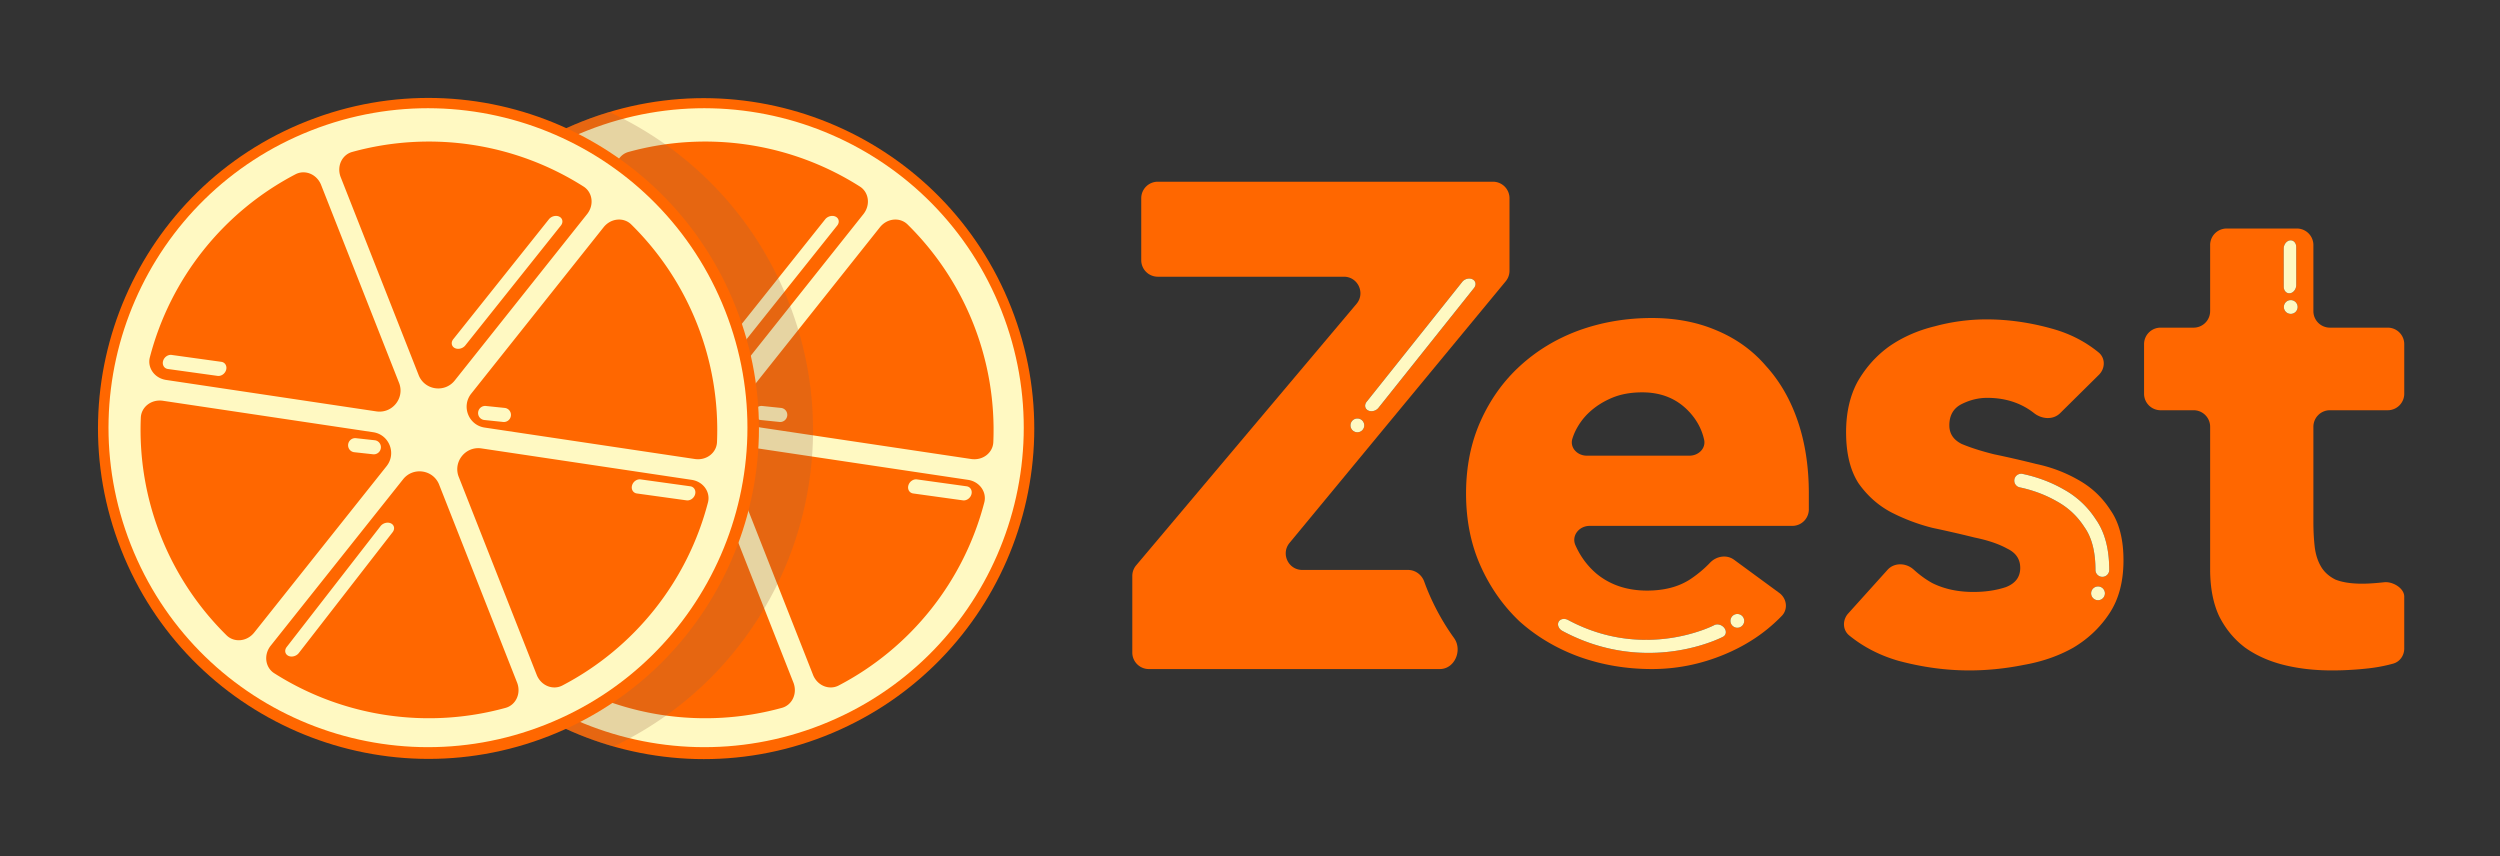 <svg viewBox="0 0 908 311" xmlns="http://www.w3.org/2000/svg">
<rect x="0" y="0" width="908" height="311" fill="#333333" stroke="none"/>
<path d="M873.223 143a6 6 0 0 1-6 6h-21a6 6 0 0 0-6 6v34.5c0 3.333.166 6.417.5 9.25.333 2.667 1.083 5 2.25 7 1.166 2 2.916 3.583 5.25 4.75 2.5 1 5.75 1.5 9.75 1.5 2 0 4.583-.167 7.75-.5 3.123-.468 7.5 2.032 7.5 5.19v18.843c0 2.53-1.58 4.819-4.018 5.494a57.38 57.38 0 0 1-8.982 1.723c-4.5.5-8.917.75-13.25.75-6.334 0-12.167-.667-17.5-2-5.334-1.333-10-3.417-14-6.25-4-3-7.167-6.833-9.5-11.5-2.167-4.667-3.25-10.333-3.25-17V155a6 6 0 0 0-6-6h-12a6 6 0 0 1-6-6v-18a6 6 0 0 1 6-6h12a6 6 0 0 0 6-6V89a6 6 0 0 1 6-6h25.5a6 6 0 0 1 6 6v24a6 6 0 0 0 6 6h21a6 6 0 0 1 6 6v18ZM834.5 111.5a2.5 2.5 0 1 1-5 0 2.5 2.5 0 0 1 5 0Zm-.511-21.801c-.001-1.487-1.02-2.557-2.276-2.39-1.256.166-2.273 1.505-2.272 2.992l.01 13.819c.001 1.486 1.02 2.556 2.276 2.39 1.255-.166 2.272-1.506 2.271-2.992l-.009-13.82Z" fill="#FF6700" clip-rule="evenodd" fill-rule="evenodd"/>
<path d="M831.713 87.308c1.256-.166 2.275.904 2.276 2.39l.009 13.82c.001 1.486-1.016 2.826-2.271 2.992-1.256.166-2.275-.904-2.276-2.39l-.01-13.82c-.001-1.486 1.016-2.825 2.272-2.992ZM832 114a2.5 2.5 0 1 0 0-5 2.5 2.5 0 0 0 0 5Z" fill="#FFF9C2"/>
<path d="M748.226 150.076c-2.528 2.5-6.629 2.188-9.426-.007-4.732-3.713-10.416-5.569-17.05-5.569-3.167 0-6.25.75-9.25 2.25s-4.5 4.083-4.5 7.75c0 3 1.5 5.25 4.5 6.75 3.167 1.333 7.083 2.583 11.75 3.75 4.833 1 9.917 2.167 15.25 3.5 5.5 1.167 10.583 3.083 15.25 5.75 4.833 2.667 8.75 6.333 11.75 11 3.167 4.5 4.75 10.583 4.75 18.25 0 7.833-1.75 14.333-5.25 19.5-3.333 5-7.667 9.083-13 12.25-5.333 3-11.333 5.083-18 6.25-6.667 1.333-13.25 2-19.75 2-8.5 0-17.083-1.167-25.75-3.5-6.766-1.952-12.719-5.021-17.86-9.207-2.45-1.996-2.495-5.619-.379-7.967l14.282-15.852c2.47-2.742 6.781-2.581 9.509-.096 2.128 1.939 4.36 3.563 6.698 4.872 4.333 2.167 9.333 3.25 15 3.25 4.333 0 8.25-.583 11.75-1.75 3.5-1.333 5.25-3.667 5.25-7 0-3.167-1.583-5.5-4.75-7-3-1.667-6.917-3-11.75-4a437.313 437.313 0 0 0-15.25-3.5 70.045 70.045 0 0 1-15.25-5.75c-4.667-2.5-8.583-6-11.75-10.5-3-4.667-4.5-10.833-4.5-18.5 0-7.167 1.417-13.333 4.25-18.5 3-5.167 6.833-9.417 11.5-12.75 4.833-3.333 10.333-5.75 16.5-7.25a71.55 71.55 0 0 1 18.75-2.5c8 0 16.083 1.167 24.25 3.5 6.211 1.775 11.699 4.61 16.464 8.505 2.524 2.063 2.435 5.826.118 8.118l-14.106 13.953Zm-16.543 23.981a2.5 2.5 0 0 1 2.964-1.927c5.336 1.13 10.29 2.993 14.848 5.593 4.825 2.663 8.749 6.332 11.748 10.977 3.309 4.722 4.831 10.907 4.831 18.308a2.5 2.5 0 0 1-5 0c0-6.786-1.405-11.86-3.949-15.472a4.45 4.45 0 0 1-.059-.087c-2.559-3.977-5.884-7.086-10.001-9.356l-.033-.019c-4.093-2.336-8.562-4.023-13.421-5.053a2.5 2.5 0 0 1-1.928-2.964ZM762 218a2.5 2.5 0 1 0 0-5 2.5 2.5 0 0 0 0 5Z" fill="#FF6700" clip-rule="evenodd" fill-rule="evenodd"/>
<path d="M734.647 172.13a2.5 2.5 0 1 0-1.036 4.891c4.859 1.03 9.328 2.717 13.421 5.053l.033.019c4.117 2.27 7.442 5.379 10.001 9.356l.059.087c2.544 3.612 3.949 8.686 3.949 15.472a2.5 2.5 0 0 0 5 0c0-7.401-1.522-13.586-4.831-18.308-2.999-4.645-6.923-8.314-11.748-10.977-4.558-2.6-9.512-4.463-14.848-5.593ZM764.5 215.5a2.5 2.5 0 1 1-5 0 2.5 2.5 0 0 1 5 0Z" fill="#FFF9C2"/>
<path d="M646.226 215.339c2.732 2.003 3.286 5.894.934 8.332-5.251 5.442-11.481 9.802-18.691 13.079-9.167 4.167-18.667 6.25-28.5 6.25-9.334 0-18.167-1.5-26.5-4.5-8.167-3-15.334-7.25-21.5-12.75-6-5.667-10.75-12.417-14.25-20.25s-5.25-16.583-5.25-26.25c0-9.667 1.75-18.417 5.25-26.25 3.5-7.833 8.25-14.5 14.25-20 6.166-5.667 13.333-10 21.5-13 8.333-3 17.166-4.5 26.5-4.5 8.666 0 16.5 1.5 23.5 4.5 7.166 3 13.166 7.333 18 13 5 5.5 8.833 12.167 11.5 20 2.666 7.833 4 16.583 4 26.25V185a6 6 0 0 1-6 6h-73.614c-3.809 0-6.698 3.545-5.158 7.028 1.771 4.003 4.278 7.411 7.522 10.222 5 4.167 11.166 6.25 18.5 6.25 6.166 0 11.333-1.333 15.5-4a42.264 42.264 0 0 0 7.396-6.144c2.296-2.395 6.025-3.014 8.7-1.052l16.411 12.035ZM613.625 165.5c3.252 0 6.016-2.631 5.311-5.806-.867-3.904-2.772-7.386-5.717-10.444-4.334-4.5-9.917-6.75-16.75-6.75-4.167 0-7.834.667-11 2-3.167 1.333-5.917 3.083-8.25 5.25-2.167 2-3.917 4.417-5.25 7.25a23.815 23.815 0 0 0-.862 2.278c-1.054 3.279 1.76 6.222 5.204 6.222h37.314Zm12.648 62.569c.887 1.161.679 2.593-.466 3.198l-1.584-2.073c1.584 2.073 1.582 2.074 1.582 2.074l-.002.001-.007.004-.022.011-.038.019-.033.017c-.06.031-.145.074-.255.128-.22.107-.537.258-.947.442a49.97 49.97 0 0 1-3.529 1.415c-3.032 1.091-7.388 2.373-12.706 3.142-10.631 1.537-25.258 1.039-40.788-7.294-1.335-.716-1.96-2.186-1.398-3.282.563-1.096 2.102-1.404 3.437-.688 13.973 7.498 27.196 7.999 37.041 6.576 4.92-.712 8.958-1.9 11.76-2.908 1.4-.504 2.486-.961 3.214-1.287.364-.164.638-.295.817-.382l.195-.097.043-.022.005-.003.002-.001c1.144-.603 2.791-.152 3.679 1.01ZM631 228a2.5 2.5 0 1 0 0-5 2.5 2.5 0 0 0 0 5Z" fill="#FF6700" clip-rule="evenodd" fill-rule="evenodd"/>
<path d="M625.807 231.267c1.145-.605 1.353-2.037.466-3.198-.888-1.162-2.535-1.613-3.679-1.01l-.002.001-.005.003-.043.022-.195.097c-.179.087-.453.218-.817.382-.728.326-1.814.783-3.214 1.287a60.698 60.698 0 0 1-11.76 2.908c-9.845 1.423-23.068.922-37.041-6.576-1.335-.716-2.874-.408-3.437.688-.562 1.096.063 2.566 1.398 3.282 15.53 8.333 30.157 8.831 40.788 7.294 5.318-.769 9.674-2.051 12.706-3.142a49.97 49.97 0 0 0 3.529-1.415c.41-.184.727-.335.947-.442.11-.054.195-.097.255-.128l.033-.017.038-.019.022-.011.007-.004.002-.001s.002-.001-1.582-2.074l1.584 2.073ZM633.5 225.5a2.5 2.5 0 1 1-5 0 2.5 2.5 0 0 1 5 0Z" fill="#FFF9C2"/>
<path d="M488.097 100.5c5.103 0 7.876 5.965 4.588 9.866l-80.023 94.959a5.998 5.998 0 0 0-1.412 3.866V237a6 6 0 0 0 6 6h105.701c5.414 0 8.319-6.886 5.152-11.277-3.366-4.666-6.247-9.698-8.644-15.064a76.667 76.667 0 0 1-2.169-5.395c-.897-2.504-3.217-4.264-5.877-4.264h-38.422c-5.075 0-7.858-5.909-4.625-9.822l78.509-95.014a6 6 0 0 0 1.375-3.822V72a6 6 0 0 0-6-6H420.5a6 6 0 0 0-6 6v22.5a6 6 0 0 0 6 6h67.597Zm46.751.956c1.179.615 1.412 2.019.52 3.138l-34.733 43.558c-.892 1.119-2.571 1.527-3.75.912-1.179-.614-1.412-2.019-.52-3.137l34.733-43.559c.892-1.118 2.571-1.527 3.75-.912ZM493 157a2.5 2.5 0 1 0 0-5 2.5 2.5 0 0 0 0 5Z" fill="#FF6700" clip-rule="evenodd" fill-rule="evenodd"/>
<path d="M495.5 154.5a2.5 2.5 0 1 1-5 0 2.5 2.5 0 0 1 5 0ZM535.368 104.594c.892-1.119.659-2.523-.52-3.138-1.179-.615-2.858-.206-3.75.912l-34.733 43.559c-.892 1.118-.659 2.523.52 3.137 1.179.615 2.858.207 3.75-.912l34.733-43.558Z" fill="#FFF9C2"/>
<circle transform="rotate(-21.495 255.62 155.68)" cx="255.62" cy="155.68" r="120" fill="#FF6700"/>
<circle transform="rotate(-21.495 255.8 155.34)" cx="255.8" cy="155.34" r="116" fill="#FFF9C2"/>
<path d="M228.264 55.19a104.742 104.742 0 0 1 84.057 12.57c3.201 2.035 3.964 6.629 1.256 10.032l-48.056 60.405c-3.624 4.555-10.777 3.546-13.03-1.766a6.478 6.478 0 0 0-.075-.194l-28.284-71.82a7.13 7.13 0 0 0-.078-.195c-1.453-3.984.611-8.038 4.21-9.032Zm75.813 26.724c.91-1.142.673-2.575-.53-3.202-1.204-.627-2.916-.21-3.826.93l-34.734 43.559c-.91 1.141-.672 2.575.531 3.202 1.203.627 2.916.21 3.826-.931l34.733-43.558ZM217.007 67.22l-.074-.192c-1.654-3.905-5.928-5.462-9.238-3.736a104.741 104.741 0 0 0-52.914 66.51c-.946 3.644 1.58 7.491 5.82 8.18l.097.014 76.34 11.416.105.016c5.709.782 10.19-4.801 8.227-10.192l-.079-.196-28.284-71.82Zm-34.505 67.086c-.379 1.41-1.775 2.402-3.118 2.216l-18.051-2.503c-1.344-.187-2.126-1.481-1.748-2.89.378-1.41 1.774-2.402 3.118-2.216l18.051 2.503c1.343.187 2.126 1.481 1.748 2.89ZM151.506 151.67c.161-3.762 3.705-6.703 7.962-6.119l.103.016 76.34 11.415.098.015c5.756.935 8.401 7.734 4.755 12.317l-48.057 60.404c-2.707 3.403-7.355 3.693-10.058 1.031a104.74 104.74 0 0 1-31.143-79.079Zm84.362 13.323c1.392.153 2.655-.865 2.821-2.272.165-1.408-.829-2.673-2.222-2.825l-6.838-.749c-1.393-.152-2.656.865-2.821 2.273-.166 1.407.828 2.672 2.221 2.824l6.839.749ZM295.273 245.057l.07.184c1.652 3.911 5.93 5.471 9.242 3.743a104.739 104.739 0 0 0 52.914-66.51c.953-3.672-1.621-7.552-5.922-8.195l-76.34-11.416c-5.761-.861-10.307 4.762-8.324 10.186l.076.188 28.284 71.82Zm54.439-63.329c1.343.187 2.739-.805 3.118-2.215.378-1.41-.405-2.704-1.748-2.89l-18.051-2.503c-1.344-.187-2.74.805-3.118 2.215-.378 1.41.405 2.704 1.748 2.89l18.051 2.503ZM246.759 174.081c3.626-4.557 10.784-3.545 13.033 1.774l.029.075.043.11 28.284 71.82.074.186c1.46 3.988-.605 8.047-4.207 9.042a104.741 104.741 0 0 1-84.056-12.57c-3.201-2.036-3.964-6.629-1.256-10.032l48.056-60.405Zm-4.374 16.028c1.211.61 1.467 2.04.572 3.193l-34.08 43.896c-.896 1.153-2.603 1.592-3.814.982-1.211-.611-1.467-2.041-.572-3.194l34.08-43.895c.895-1.153 2.603-1.593 3.814-.982ZM319.573 82.557c2.707-3.403 7.355-3.693 10.058-1.03a104.74 104.74 0 0 1 31.143 79.079c-.163 3.791-3.76 6.748-8.061 6.105l-76.34-11.416c-5.826-.871-8.524-7.723-4.857-12.333l48.057-60.405Zm-33.648 68.41c-.155 1.407-1.412 2.431-2.807 2.287l-6.851-.709a2.53 2.53 0 0 1-2.245-2.809c.155-1.407 1.412-2.431 2.807-2.286l6.851.708a2.531 2.531 0 0 1 2.245 2.809Z" fill="#FF6700" clip-rule="evenodd" fill-rule="evenodd"/>
<path d="m222.81 271.12c59.86-28.448 88.264-98.865 63.597-161.5-12.508-31.76-36.359-55.679-65.072-68.935a121.58 121.58 0 0 0-9.682 3.35c-61.665 24.285-91.968 93.96-67.683 155.62 14.249 36.182 44.125 61.566 78.84 71.462z" fill="#9C6444" fill-opacity=".25"/>
<circle transform="rotate(-21.495 155.62 155.6)" cx="155.62" cy="155.6" r="120" fill="#FF6700"/>
<circle transform="rotate(-21.495 155.44 155.34)" cx="155.44" cy="155.34" r="116" fill="#FFF9C2"/>
<path d="M127.903 55.19a104.74 104.74 0 0 1 84.056 12.57c3.202 2.035 3.964 6.629 1.257 10.032l-48.056 60.405c-3.624 4.555-10.777 3.546-13.03-1.766l-.075-.194-28.284-71.82-.078-.195c-1.453-3.984.611-8.038 4.21-9.032Zm75.813 26.724c.91-1.142.672-2.575-.531-3.202-1.203-.627-2.916-.21-3.826.93l-34.733 43.559c-.91 1.141-.672 2.575.531 3.202 1.203.627 2.916.21 3.826-.931l34.733-43.558ZM116.646 67.22l-.074-.192c-1.655-3.905-5.928-5.462-9.239-3.736a104.742 104.742 0 0 0-52.913 66.51c-.946 3.644 1.58 7.491 5.82 8.18l.097.014 76.34 11.416.105.016c5.709.782 10.19-4.801 8.226-10.192l-.078-.196-28.284-71.82ZM82.14 134.306c-.378 1.41-1.774 2.402-3.118 2.216l-18.05-2.503c-1.344-.187-2.126-1.481-1.748-2.89.378-1.41 1.774-2.402 3.118-2.216l18.05 2.503c1.344.187 2.127 1.481 1.748 2.89ZM51.145 151.67c.161-3.762 3.704-6.703 7.962-6.119l.103.016 76.34 11.415.098.015c5.755.935 8.401 7.734 4.754 12.317l-48.056 60.404c-2.707 3.403-7.355 3.693-10.059 1.031a104.741 104.741 0 0 1-31.142-79.079Zm84.362 13.323c1.392.153 2.655-.865 2.821-2.272.165-1.408-.829-2.673-2.222-2.825l-6.839-.749c-1.392-.152-2.655.865-2.821 2.273-.165 1.407.829 2.672 2.222 2.824l6.839.749ZM194.911 245.057l.071.184c1.652 3.911 5.929 5.471 9.242 3.743a104.739 104.739 0 0 0 52.914-66.51c.953-3.672-1.622-7.552-5.922-8.195l-76.34-11.416c-5.761-.861-10.307 4.762-8.324 10.186l.076.188 28.283 71.82Zm54.44-63.329c1.343.187 2.739-.805 3.117-2.215.379-1.41-.404-2.704-1.748-2.89l-18.05-2.503c-1.344-.187-2.74.805-3.118 2.215-.378 1.41.404 2.704 1.748 2.89l18.051 2.503ZM146.398 174.081c3.625-4.557 10.784-3.545 13.033 1.774l.029.075.043.11 28.283 71.82.075.186c1.46 3.988-.605 8.047-4.207 9.042a104.741 104.741 0 0 1-84.056-12.57c-3.202-2.036-3.964-6.629-1.257-10.032l48.057-60.405Zm-4.374 16.028c1.211.61 1.467 2.04.572 3.193l-34.081 43.896c-.895 1.153-2.602 1.592-3.814.982-1.211-.611-1.467-2.041-.571-3.194l34.08-43.895c.895-1.153 2.603-1.593 3.814-.982ZM219.212 82.557c2.707-3.403 7.354-3.693 10.058-1.03a104.74 104.74 0 0 1 31.143 79.079c-.163 3.791-3.76 6.748-8.061 6.105l-76.34-11.416c-5.826-.871-8.524-7.723-4.857-12.333l48.057-60.405Zm-33.648 68.41c-.155 1.407-1.412 2.431-2.807 2.287l-6.851-.709a2.53 2.53 0 0 1-2.245-2.809c.155-1.407 1.411-2.431 2.806-2.286l6.852.708a2.531 2.531 0 0 1 2.245 2.809Z" fill="#FF6700" clip-rule="evenodd" fill-rule="evenodd"/>
</svg>